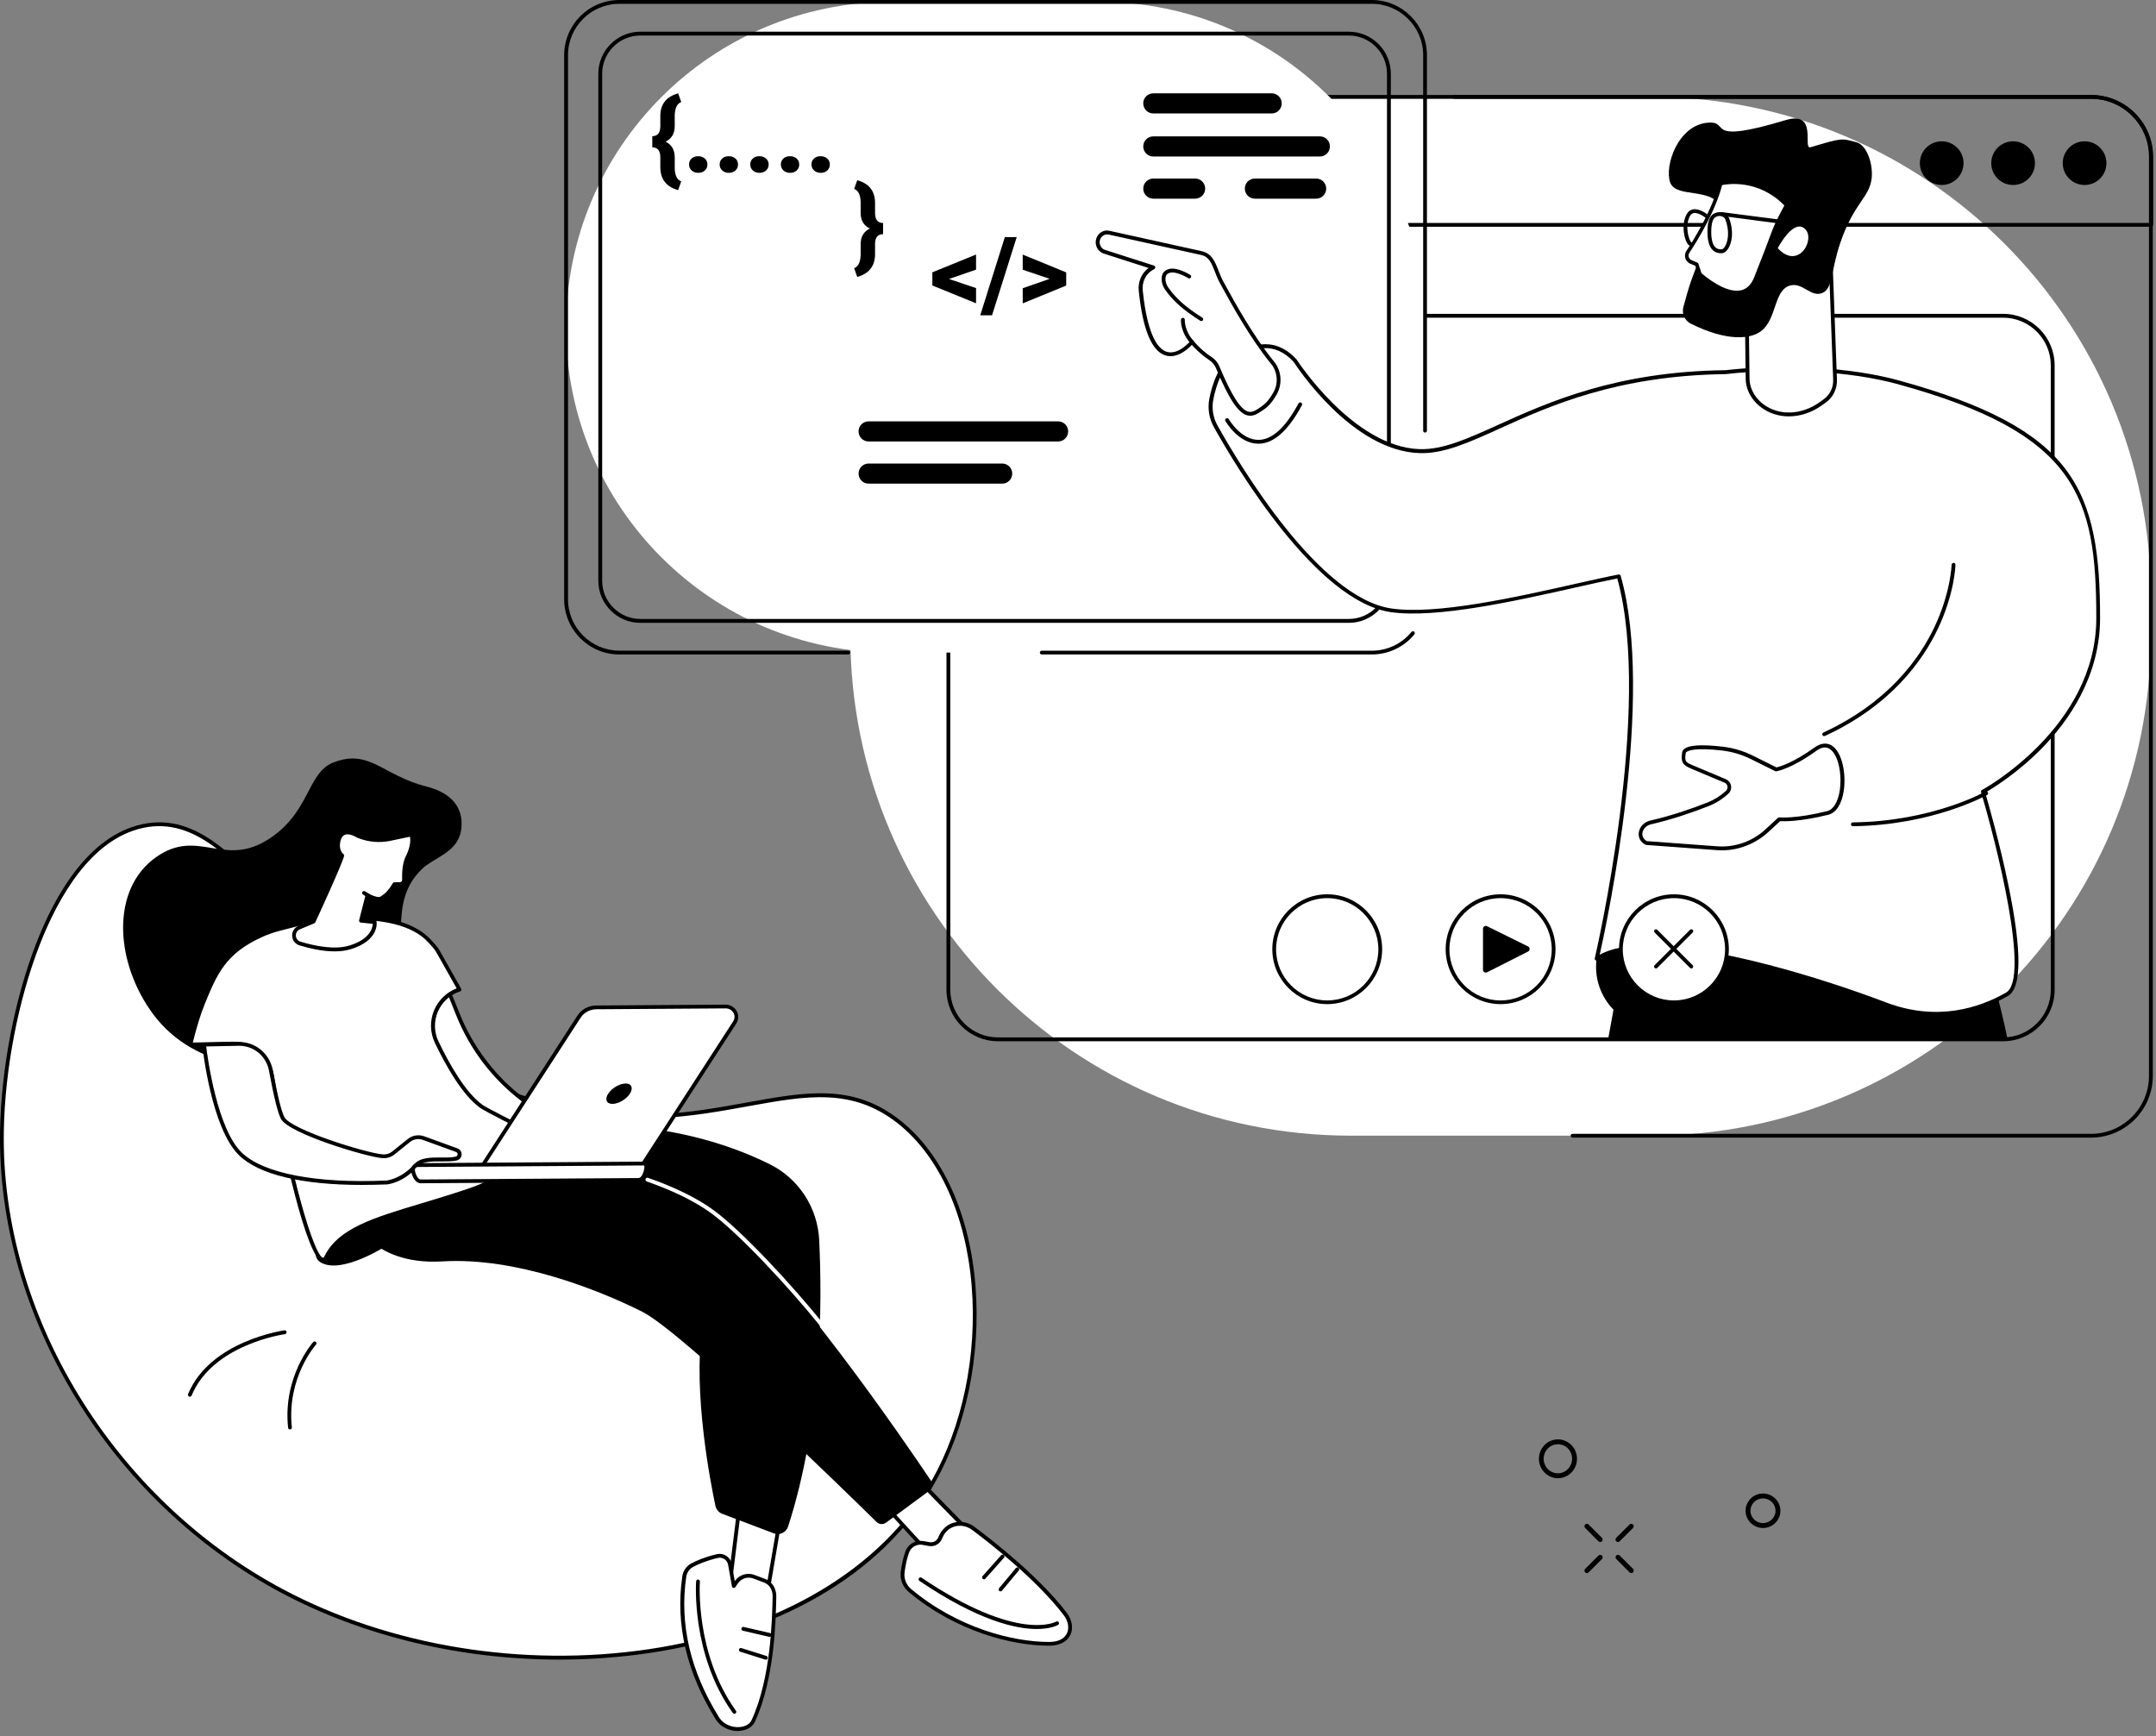 <svg width="298" height="240" viewBox="0 0 298 240" fill="none" xmlns="http://www.w3.org/2000/svg">
<rect x="0" y="0" width="298" height="240" fill="#808080" stroke="none"/>
<path d="M228.109 156.97H186.719C148.499 156.97 117.529 125.99 117.529 87.78V82.58C117.529 44.36 148.509 13.39 186.719 13.39H228.109C266.329 13.39 297.299 44.37 297.299 82.58V87.78C297.299 125.99 266.319 156.97 228.109 156.97Z" fill="white"/>
<path d="M297.339 31.34H117.559C117.409 31.34 117.299 31.22 117.299 31.08V21.69C117.299 16.97 121.139 13.13 125.859 13.13H289.049C293.769 13.13 297.609 16.97 297.609 21.69V31.08C297.609 31.23 297.489 31.34 297.339 31.34ZM117.829 30.82H297.079V21.69C297.079 17.26 293.479 13.66 289.049 13.66H125.859C121.429 13.66 117.829 17.26 117.829 21.69V30.82Z" fill="black"/>
<path d="M276.879 143.92H137.939C134.009 143.92 130.819 140.73 130.819 136.8V50.5C130.819 46.57 134.009 43.38 137.939 43.38H276.869C280.799 43.38 283.989 46.57 283.989 50.5V136.8C283.999 140.73 280.799 143.92 276.879 143.92ZM137.939 43.91C134.309 43.91 131.349 46.87 131.349 50.5V136.8C131.349 140.43 134.309 143.39 137.939 143.39H276.869C280.499 143.39 283.459 140.43 283.459 136.8V50.5C283.459 46.87 280.499 43.91 276.869 43.91H137.939Z" fill="black"/>
<path d="M289.019 157.24H217.359C217.209 157.24 217.099 157.12 217.099 156.98C217.099 156.84 217.219 156.72 217.359 156.72H289.019C293.439 156.72 297.029 153.13 297.029 148.71V21.66C297.029 17.24 293.439 13.65 289.019 13.65H200.999C200.849 13.65 200.739 13.53 200.739 13.39C200.739 13.24 200.859 13.13 200.999 13.13H289.019C293.729 13.13 297.559 16.96 297.559 21.67V148.7C297.559 153.41 293.729 157.24 289.019 157.24Z" fill="black"/>
<path d="M268.379 25.57C270.047 25.57 271.399 24.218 271.399 22.55C271.399 20.882 270.047 19.53 268.379 19.53C266.712 19.53 265.359 20.882 265.359 22.55C265.359 24.218 266.712 25.57 268.379 25.57Z" fill="black"/>
<path d="M278.249 25.57C279.917 25.57 281.269 24.218 281.269 22.55C281.269 20.882 279.917 19.53 278.249 19.53C276.582 19.53 275.229 20.882 275.229 22.55C275.229 24.218 276.582 25.57 278.249 25.57Z" fill="black"/>
<path d="M288.129 25.57C289.797 25.57 291.149 24.218 291.149 22.55C291.149 20.882 289.797 19.53 288.129 19.53C286.462 19.53 285.109 20.882 285.109 22.55C285.109 24.218 286.462 25.57 288.129 25.57Z" fill="black"/>
<path d="M151.999 90.2H123.209C98.379 90.2 78.24 70.07 78.24 45.23C78.24 20.4 98.37 0.26 123.209 0.26H151.999C176.829 0.26 196.969 20.39 196.969 45.23C196.959 70.07 176.829 90.2 151.999 90.2Z" fill="white"/>
<path d="M151.389 85.82H123.559C101.139 85.82 82.969 67.65 82.969 45.23C82.969 22.81 101.139 4.64 123.559 4.64H151.389C173.809 4.64 191.979 22.81 191.979 45.23C191.979 67.65 173.799 85.82 151.389 85.82Z" fill="white"/>
<path d="M186.429 86.09H88.51C85.309 86.09 82.7 83.48 82.7 80.28V10.19C82.7 6.99 85.309 4.38 88.51 4.38H186.429C189.629 4.38 192.239 6.99 192.239 10.19V80.27C192.239 83.48 189.629 86.09 186.429 86.09ZM88.51 4.91C85.6 4.91 83.23 7.28 83.23 10.19V80.27C83.23 83.18 85.6 85.55 88.51 85.55H186.429C189.339 85.55 191.709 83.18 191.709 80.27V10.19C191.709 7.28 189.339 4.91 186.429 4.91H88.51Z" fill="black"/>
<path d="M117.249 90.46H85.6C81.4 90.46 77.98 87.04 77.98 82.84V7.62C77.98 3.42 81.4 0 85.6 0H189.609C193.809 0 197.229 3.42 197.229 7.62V59.53C197.229 59.68 197.109 59.79 196.969 59.79C196.819 59.79 196.709 59.67 196.709 59.53V7.62C196.709 3.71 193.529 0.53 189.619 0.53H85.6C81.689 0.53 78.51 3.71 78.51 7.62V82.84C78.51 86.75 81.689 89.93 85.6 89.93H117.249C117.399 89.93 117.509 90.05 117.509 90.19C117.519 90.35 117.399 90.46 117.249 90.46Z" fill="black"/>
<path d="M189.609 90.46H143.989C143.839 90.46 143.729 90.34 143.729 90.2C143.729 90.05 143.849 89.94 143.989 89.94H189.609C191.739 89.94 193.729 89 195.089 87.35C195.179 87.24 195.349 87.22 195.459 87.31C195.569 87.4 195.589 87.57 195.499 87.68C194.039 89.45 191.889 90.46 189.609 90.46Z" fill="black"/>
<path d="M175.769 15.68H159.409C158.639 15.68 158.019 15.06 158.019 14.29C158.019 13.52 158.639 12.9 159.409 12.9H175.769C176.539 12.9 177.159 13.52 177.159 14.29C177.159 15.06 176.539 15.68 175.769 15.68Z" fill="black"/>
<path d="M182.429 21.63H159.409C158.639 21.63 158.019 21.01 158.019 20.24C158.019 19.47 158.639 18.85 159.409 18.85H182.429C183.199 18.85 183.819 19.47 183.819 20.24C183.819 21.01 183.199 21.63 182.429 21.63Z" fill="black"/>
<path d="M165.189 27.46H159.409C158.639 27.46 158.019 26.84 158.019 26.07C158.019 25.3 158.639 24.68 159.409 24.68H165.189C165.959 24.68 166.579 25.3 166.579 26.07C166.579 26.84 165.949 27.46 165.189 27.46Z" fill="black"/>
<path d="M181.919 27.46H173.449C172.679 27.46 172.059 26.84 172.059 26.07C172.059 25.3 172.679 24.68 173.449 24.68H181.919C182.689 24.68 183.309 25.3 183.309 26.07C183.309 26.84 182.679 27.46 181.919 27.46Z" fill="black"/>
<path d="M146.249 61.02H120.059C119.289 61.02 118.669 60.4 118.669 59.63C118.669 58.86 119.289 58.24 120.059 58.24H146.249C147.019 58.24 147.639 58.86 147.639 59.63C147.639 60.4 147.019 61.02 146.249 61.02Z" fill="black"/>
<path d="M138.519 66.85H120.059C119.289 66.85 118.669 66.23 118.669 65.46C118.669 64.69 119.289 64.07 120.059 64.07H138.519C139.289 64.07 139.909 64.69 139.909 65.46C139.909 66.23 139.289 66.85 138.519 66.85Z" fill="black"/>
<path d="M277.469 143.61C277.219 142.29 276.979 141.31 276.759 140.38C275.149 133.5 273.419 127.9 272.149 124.12L268.719 111.63L226.439 119.32C226.439 119.32 225.069 128.55 222.279 143.61H277.469Z" fill="black"/>
<path d="M231.919 142.03C236.559 142.03 239.579 136.97 237.499 132.68C237.019 131.69 236.539 130.7 236.059 129.74C232.489 122.54 222.289 124.11 221.009 132.1C220.989 132.24 220.699 132.38 220.679 132.52C220.019 137.57 223.909 142.04 228.829 142.04H231.919V142.03Z" fill="black"/>
<path d="M289.999 85.43C289.999 67.68 286.549 59.49 262.41 52.85C256.28 51.16 247.239 50.46 238.479 51.44C214.079 51.74 204.76 62.63 196.22 62.36C186.82 62.06 178.999 49.85 178.999 49.85C175.889 46.47 172.589 48.18 170.819 49.19C168.699 50.39 167.799 53.21 167.419 55.19C167.169 56.47 167.389 57.79 168.019 58.92C171.139 64.5 182.089 82.85 192.229 84.36C200.269 85.56 216.389 81.08 223.729 79.66C228.909 97.74 220.69 132.52 220.69 132.52C226.83 128.12 247.39 133.79 260.57 138.8C267.16 141.3 273.079 139.91 277.399 137.44C281.719 134.97 274.07 109.44 274.07 109.44C274.07 109.44 289.999 100.9 289.999 85.43Z" fill="white"/>
<path d="M267.599 140.39C265.409 140.39 263.019 140.01 260.479 139.04C248.719 134.57 227.139 128.21 220.839 132.73C220.749 132.79 220.629 132.8 220.539 132.73C220.449 132.67 220.399 132.56 220.429 132.45C220.509 132.1 228.509 97.82 223.539 79.95C221.979 80.26 220.069 80.689 217.869 81.18C209.699 83.019 198.509 85.54 192.179 84.6C181.939 83.07 170.909 64.639 167.779 59.029C167.119 57.84 166.899 56.459 167.149 55.13C167.559 52.989 168.509 50.19 170.679 48.95C172.219 48.069 175.829 46.02 179.189 49.66C179.199 49.669 179.209 49.679 179.219 49.7C179.299 49.819 187.069 61.8 196.219 62.08C199.429 62.179 202.799 60.66 207.059 58.73C213.939 55.62 223.359 51.349 238.469 51.169C246.709 50.239 255.919 50.779 262.479 52.59C274.449 55.88 281.539 59.65 285.469 64.809C289.449 70.04 290.269 76.829 290.269 85.43C290.269 93.51 285.899 99.669 282.229 103.42C278.749 106.97 275.229 109.08 274.389 109.56C274.729 110.7 276.399 116.49 277.619 122.45C279.469 131.46 279.439 136.57 277.539 137.66C275.079 139.06 271.679 140.39 267.599 140.39ZM227.719 130.68C237.139 130.68 251.729 135.15 260.669 138.55C267.739 141.24 273.599 139.3 277.269 137.2C280.659 135.26 275.929 116.55 273.819 109.5C273.779 109.38 273.839 109.25 273.949 109.19C274.109 109.11 289.749 100.56 289.749 85.43C289.749 68.579 287.049 59.889 262.349 53.109C255.849 51.319 246.719 50.789 238.519 51.709C223.489 51.9 214.129 56.13 207.299 59.23C202.969 61.19 199.559 62.73 196.229 62.63C186.889 62.34 179.289 50.749 178.809 50.02C176.109 47.099 173.329 48.08 170.969 49.419C168.969 50.559 168.089 53.209 167.699 55.239C167.469 56.45 167.669 57.709 168.269 58.789C171.369 64.35 182.279 82.609 192.289 84.1C198.519 85.029 209.659 82.519 217.789 80.689C220.099 80.169 222.099 79.719 223.709 79.409C223.839 79.379 223.979 79.46 224.009 79.6C228.769 96.21 222.179 127.19 221.109 131.97C222.679 131.06 224.979 130.68 227.719 130.68Z" fill="black"/>
<path d="M173.929 61.329C171.209 61.329 169.449 58.319 169.369 58.189C169.299 58.059 169.339 57.899 169.469 57.829C169.599 57.759 169.759 57.799 169.829 57.929C169.849 57.959 171.539 60.839 173.979 60.799C175.849 60.769 177.699 59.079 179.479 55.759C179.549 55.629 179.709 55.579 179.839 55.649C179.969 55.719 180.019 55.879 179.949 56.009C178.069 59.509 176.069 61.299 173.989 61.329C173.969 61.329 173.949 61.329 173.929 61.329Z" fill="black"/>
<path d="M252.139 101.749C252.039 101.749 251.939 101.689 251.899 101.599C251.839 101.469 251.899 101.309 252.029 101.249C260.999 97.099 265.339 91.009 267.399 86.629C269.629 81.889 269.749 78.099 269.749 78.059C269.749 77.909 269.879 77.809 270.019 77.799C270.169 77.799 270.279 77.919 270.279 78.069C270.279 78.229 270.159 82.009 267.879 86.849C265.779 91.309 261.359 97.509 252.249 101.719C252.209 101.739 252.169 101.749 252.139 101.749Z" fill="black"/>
<path d="M256.099 114.199C255.959 114.199 255.839 114.079 255.839 113.939C255.839 113.789 255.959 113.669 256.099 113.669C267.069 113.539 274.329 109.459 274.399 109.419C274.529 109.349 274.689 109.389 274.759 109.519C274.829 109.649 274.789 109.809 274.659 109.879C274.579 109.909 267.219 114.059 256.099 114.199Z" fill="black"/>
<path d="M245.929 113.23C245.929 113.23 248.179 113.47 252.629 112.36C255.999 111.52 254.999 100.59 250.909 103.55C247.489 106.02 245.489 106.34 245.489 106.34L242.189 104.7C240.899 104.06 239.509 103.63 238.079 103.46C232.399 102.79 232.739 104.1 232.739 104.1C232.499 105.43 232.969 105.63 234.009 106.07L238.449 107.94C239.069 108.2 239.209 109.04 238.709 109.5C237.939 110.21 237.049 110.78 236.079 111.16C234.329 111.85 231.269 112.96 228.129 113.68C226.649 114.01 226.179 115.85 227.549 116.53L237.359 117.25C239.849 117.43 242.299 116.57 244.159 114.86L245.929 113.23Z" fill="white"/>
<path d="M238.019 117.53C237.799 117.53 237.579 117.52 237.359 117.51L227.549 116.79C227.519 116.79 227.479 116.78 227.449 116.76C226.769 116.42 226.419 115.8 226.509 115.09C226.609 114.28 227.249 113.61 228.099 113.42C231.139 112.73 234.079 111.68 236.009 110.92C236.949 110.55 237.799 110.01 238.559 109.32C238.559 109.32 238.569 109.32 238.569 109.31C238.729 109.15 238.809 108.92 238.769 108.69C238.729 108.46 238.589 108.28 238.379 108.19L233.939 106.32C232.919 105.89 232.239 105.6 232.499 104.1C232.489 104 232.509 103.82 232.669 103.64C233.239 102.99 235.069 102.85 238.129 103.21C239.579 103.38 240.989 103.8 242.329 104.47L245.539 106.07C245.939 105.98 247.819 105.47 250.769 103.34C251.859 102.55 252.669 102.74 253.169 103.04C254.649 103.95 255.189 107.01 254.839 109.33C254.559 111.15 253.789 112.34 252.719 112.61C248.789 113.59 246.579 113.53 246.049 113.5L244.379 115.04C242.609 116.64 240.329 117.53 238.019 117.53ZM227.629 116.26L237.389 116.98C239.789 117.15 242.199 116.31 243.989 114.66L245.739 113.05C245.799 113 245.869 112.97 245.949 112.98C245.969 112.98 248.219 113.2 252.559 112.11C253.409 111.9 254.039 110.86 254.289 109.26C254.619 107.1 254.129 104.27 252.869 103.5C252.359 103.18 251.749 103.28 251.059 103.77C247.629 106.25 245.609 106.6 245.529 106.61C245.479 106.62 245.419 106.61 245.369 106.59L242.069 104.95C240.789 104.31 239.429 103.9 238.049 103.74C234.289 103.3 233.329 103.75 233.079 103.96C232.999 104.03 232.999 104.08 232.999 104.08C233.009 104.12 233.009 104.13 232.999 104.17C232.789 105.29 233.069 105.41 234.119 105.84L238.559 107.71C238.929 107.87 239.189 108.2 239.259 108.6C239.329 109.01 239.199 109.42 238.889 109.7L238.879 109.71C238.079 110.45 237.169 111.02 236.179 111.41C234.229 112.18 231.259 113.24 228.189 113.94C227.459 114.11 227.069 114.67 227.009 115.16C226.969 115.61 227.189 116.02 227.629 116.26Z" fill="black"/>
<path d="M151.789 33.05C152.009 32.4 152.649 32.02 153.289 32.16C155.089 32.56 164.369 34.6 166.099 34.99C167.829 35.38 167.899 37.31 168.879 39.07C169.739 40.6 172.689 46.22 175.899 50.14C176.869 51.32 176.999 53.01 176.249 54.35C175.819 55.12 175.269 55.87 174.619 56.32C172.939 57.47 171.679 58.83 168.319 50.78C168.109 50.29 167.769 49.87 167.319 49.57C166.689 49.16 165.709 48.41 164.739 47.27C164.739 47.27 159.099 54.16 157.659 40.17C157.529 38.93 158.089 37.72 159.129 37.1C159.209 37.05 159.299 37 159.389 36.95L152.629 34.78C151.939 34.57 151.549 33.78 151.789 33.05Z" fill="white"/>
<path d="M172.809 57.46C172.669 57.46 172.519 57.44 172.359 57.4C171.109 57.04 169.829 55.09 168.069 50.88C167.879 50.43 167.569 50.06 167.169 49.79C166.549 49.38 165.639 48.69 164.739 47.67C164.199 48.24 162.699 49.61 161.099 49.13C159.199 48.56 157.949 45.55 157.399 40.2C157.269 38.94 157.799 37.72 158.759 37.04L152.559 35.05C152.159 34.92 151.829 34.64 151.629 34.25C151.429 33.85 151.389 33.39 151.529 32.96C151.789 32.18 152.569 31.72 153.339 31.9C153.449 31.92 164.249 34.3 166.149 34.73C167.489 35.04 167.939 36.17 168.409 37.38C168.609 37.89 168.819 38.43 169.109 38.95C169.199 39.12 169.319 39.34 169.459 39.59C170.589 41.66 173.249 46.51 176.099 49.98C177.129 51.24 177.279 53.05 176.479 54.49C175.939 55.45 175.369 56.14 174.759 56.55L174.539 56.7C174.009 57.07 173.449 57.46 172.809 57.46ZM164.749 47.01C164.829 47.01 164.899 47.04 164.949 47.1C165.879 48.21 166.829 48.94 167.469 49.35C167.959 49.67 168.339 50.13 168.559 50.68C170.199 54.61 171.459 56.59 172.509 56.89C173.099 57.06 173.629 56.69 174.249 56.26L174.469 56.1C174.999 55.74 175.529 55.1 176.019 54.22C176.719 52.97 176.589 51.4 175.699 50.31C172.819 46.8 170.149 41.93 169.009 39.84C168.869 39.58 168.749 39.37 168.659 39.2C168.349 38.65 168.139 38.1 167.929 37.57C167.479 36.41 167.119 35.49 166.049 35.25C164.149 34.82 153.349 32.44 153.249 32.42C152.739 32.31 152.219 32.61 152.049 33.13C151.949 33.42 151.979 33.74 152.119 34.01C152.249 34.27 152.469 34.46 152.739 34.54L159.499 36.71C159.599 36.74 159.669 36.83 159.679 36.94C159.689 37.05 159.629 37.15 159.539 37.2C159.449 37.25 159.369 37.29 159.289 37.34C158.349 37.89 157.829 38.99 157.949 40.15C158.609 46.53 160.119 48.28 161.279 48.63C162.889 49.12 164.549 47.13 164.569 47.11C164.589 47.04 164.669 47.01 164.749 47.01Z" fill="black"/>
<path d="M166.039 44.38C165.989 44.38 165.949 44.37 165.909 44.34C165.469 44.08 164.649 43.5 164.309 43.26C162.479 41.95 161.459 40.65 161.009 39.99C160.699 39.53 160.539 39.01 160.559 38.5C160.589 37.53 161.199 37.31 161.499 37.21C162.589 36.83 164.329 37.88 164.519 38C164.639 38.08 164.679 38.24 164.609 38.36C164.529 38.48 164.369 38.52 164.249 38.45C163.779 38.16 162.399 37.46 161.679 37.71C161.399 37.81 161.109 37.91 161.089 38.52C161.079 38.93 161.209 39.34 161.449 39.7C161.879 40.33 162.849 41.58 164.609 42.84C164.939 43.08 165.749 43.65 166.169 43.9C166.299 43.97 166.339 44.14 166.269 44.26C166.219 44.33 166.129 44.38 166.039 44.38Z" fill="black"/>
<path d="M164.819 47.61C164.749 47.61 164.679 47.58 164.629 47.53C163.139 45.94 163.219 44.25 163.229 44.18C163.239 44.03 163.369 43.93 163.509 43.93C163.659 43.94 163.769 44.06 163.759 44.21C163.759 44.23 163.689 45.75 165.019 47.16C165.119 47.27 165.109 47.43 165.009 47.53C164.949 47.59 164.889 47.61 164.819 47.61Z" fill="black"/>
<path d="M253.64 52.43L253.03 35.89L241.43 41.98L241.56 52.43C241.64 54.76 243.56 56.06 243.56 56.06C245.93 57.86 249.25 57.54 251.67 55.8L252.23 55.4C253.16 54.73 253.69 53.61 253.64 52.43Z" fill="white"/>
<path d="M247.259 57.55C245.859 57.55 244.509 57.13 243.389 56.28C243.319 56.23 241.379 54.88 241.289 52.45L241.159 41.99C241.159 41.89 241.209 41.8 241.299 41.75L252.899 35.66C252.979 35.62 253.079 35.62 253.159 35.67C253.239 35.72 253.289 35.8 253.289 35.89L253.899 52.43C253.959 53.7 253.389 54.9 252.369 55.63L251.809 56.03C250.399 57.04 248.799 57.55 247.259 57.55ZM241.689 42.14L241.819 52.43C241.899 54.59 243.679 55.83 243.699 55.85C245.869 57.5 248.999 57.39 251.509 55.59L252.069 55.19C252.939 54.56 253.429 53.54 253.379 52.44L252.779 36.32L241.689 42.14Z" fill="black"/>
<path d="M236.159 16.95C239.259 16.77 235.359 20.04 246.819 16.6C251.379 15.23 249.069 20.71 250.259 20.35C254.629 19.05 254.479 19.09 256.619 19.67C258.029 20.05 258.949 22.73 258.689 24.73C258.339 27.37 256.219 28.06 254.339 33.64C253.019 37.56 253.349 39.95 251.819 40.52C250.269 41.1 249.129 38.97 247.399 39.47C245.159 40.12 245.599 44.12 243.409 45.77C242.029 46.82 238.829 47.3 233.689 44.73C232.859 44.31 232.429 43.34 232.679 42.42C232.999 41.24 233.399 39.75 233.909 38.36C236.309 31.73 238.599 30.23 237.769 28.52C236.499 25.89 231.659 27.4 230.859 25.24C230.009 23 231.919 17.2 236.159 16.95Z" fill="black"/>
<path d="M246.969 28.36L246.079 30.06C245.659 30.86 245.299 31.69 244.989 32.54C244.419 34.14 243.319 36.85 242.729 38.38C240.809 43.3 234.929 37.9 234.929 37.9L234.519 36.55L233.729 36.22C233.579 36.16 233.439 36.06 233.329 35.92C233.079 35.58 233.079 35.14 233.289 34.81C234.469 33.01 236.939 28.98 237.819 25.36C237.839 25.36 242.879 24.02 246.969 28.36Z" fill="white"/>
<path d="M240.08 40.71C237.65 40.71 234.889 38.21 234.769 38.09C234.739 38.06 234.709 38.02 234.699 37.97L234.33 36.74L233.649 36.46C233.439 36.37 233.269 36.24 233.149 36.08C232.839 35.67 232.819 35.1 233.099 34.67C234.159 33.07 236.709 28.94 237.589 25.31C237.609 25.22 237.69 25.14 237.78 25.12C237.83 25.11 243.03 23.79 247.17 28.19C247.25 28.27 247.259 28.39 247.209 28.49L246.319 30.19C245.909 30.98 245.55 31.8 245.25 32.64C244.83 33.8 244.129 35.58 243.569 37C243.349 37.55 243.149 38.06 242.989 38.48C242.519 39.68 241.779 40.41 240.789 40.64C240.549 40.69 240.32 40.71 240.08 40.71ZM235.17 37.75C235.6 38.13 238.529 40.62 240.659 40.12C241.469 39.93 242.079 39.31 242.479 38.29C242.639 37.87 242.849 37.36 243.059 36.8C243.62 35.38 244.319 33.61 244.729 32.45C245.039 31.59 245.41 30.74 245.83 29.93L246.629 28.4C243.109 24.79 238.88 25.41 238.03 25.58C237.12 29.12 234.81 32.96 233.5 34.95C233.34 35.2 233.35 35.52 233.53 35.76C233.6 35.85 233.689 35.92 233.819 35.97L234.61 36.3C234.68 36.33 234.739 36.39 234.759 36.47L235.17 37.75Z" fill="black"/>
<path d="M245.719 34.3C245.719 34.3 247.849 30.2 249.439 31.6C251.039 32.99 248.589 37.44 245.719 34.3Z" fill="white"/>
<path d="M237.85 35C237.4 35 237.02 34.86 236.73 34.57C236.18 34.04 235.94 33.02 236.02 31.55C236.08 30.42 236.4 29.74 236.99 29.48C237.42 29.29 237.88 29.27 238.28 29.44C238.61 29.58 238.87 29.83 238.98 30.12C239.69 31.99 239.39 33.53 238.88 34.35C238.64 34.74 238.35 34.96 238.06 34.99C237.98 34.99 237.92 35 237.85 35ZM237.69 29.85C237.53 29.85 237.36 29.89 237.2 29.96C236.81 30.13 236.6 30.66 236.54 31.57C236.47 32.86 236.66 33.77 237.09 34.18C237.32 34.4 237.62 34.49 238 34.46C238.09 34.45 238.26 34.33 238.42 34.07C238.84 33.39 239.11 32 238.47 30.31C238.41 30.15 238.26 30.01 238.06 29.93C237.95 29.87 237.83 29.85 237.69 29.85Z" fill="black"/>
<path d="M247.64 31.11C247.63 31.11 247.62 31.11 247.61 31.11L237.929 29.85C237.789 29.83 237.679 29.7 237.699 29.55C237.719 29.41 237.85 29.3 238 29.32L247.679 30.58C247.819 30.6 247.929 30.73 247.909 30.88C247.879 31.02 247.77 31.11 247.64 31.11Z" fill="black"/>
<path d="M233.62 33.96C233.58 33.96 233.54 33.95 233.5 33.93C233.22 33.8 233.019 33.28 232.929 32.98C232.639 32.04 232.54 30.66 233.14 29.59C233.34 29.23 233.63 29.01 234 28.94C234.92 28.77 235.99 29.63 236.03 29.66C236.14 29.75 236.159 29.92 236.069 30.03C235.979 30.14 235.81 30.16 235.7 30.07C235.44 29.86 234.659 29.35 234.099 29.45C233.889 29.49 233.719 29.62 233.599 29.84C232.789 31.28 233.489 33.26 233.739 33.45C233.869 33.51 233.92 33.67 233.86 33.8C233.81 33.91 233.72 33.96 233.62 33.96Z" fill="black"/>
<path d="M183.45 138.53C187.498 138.53 190.78 135.248 190.78 131.2C190.78 127.151 187.498 123.87 183.45 123.87C179.401 123.87 176.12 127.151 176.12 131.2C176.12 135.248 179.401 138.53 183.45 138.53Z" fill="white"/>
<path d="M183.449 138.79C179.259 138.79 175.859 135.38 175.859 131.2C175.859 127.01 179.269 123.61 183.449 123.61C187.629 123.61 191.039 127.02 191.039 131.2C191.039 135.39 187.629 138.79 183.449 138.79ZM183.449 124.14C179.549 124.14 176.379 127.31 176.379 131.21C176.379 135.11 179.549 138.28 183.449 138.28C187.349 138.28 190.519 135.11 190.519 131.21C190.509 127.31 187.339 124.14 183.449 124.14Z" fill="black"/>
<path d="M207.409 138.53C211.458 138.53 214.739 135.248 214.739 131.2C214.739 127.151 211.458 123.87 207.409 123.87C203.361 123.87 200.079 127.151 200.079 131.2C200.079 135.248 203.361 138.53 207.409 138.53Z" fill="white"/>
<path d="M207.409 138.79C203.219 138.79 199.819 135.38 199.819 131.2C199.819 127.01 203.229 123.61 207.409 123.61C211.589 123.61 214.999 127.02 214.999 131.2C214.999 135.39 211.599 138.79 207.409 138.79ZM207.409 124.14C203.509 124.14 200.339 127.31 200.339 131.21C200.339 135.11 203.509 138.28 207.409 138.28C211.309 138.28 214.479 135.11 214.479 131.21C214.479 127.31 211.309 124.14 207.409 124.14Z" fill="black"/>
<path d="M204.979 134.04V128.37C204.979 128.08 205.279 127.89 205.539 128.02L211.209 130.82C211.499 130.96 211.499 131.37 211.209 131.52L205.539 134.39C205.279 134.52 204.979 134.33 204.979 134.04Z" fill="black"/>
<path d="M231.369 138.53C235.418 138.53 238.699 135.248 238.699 131.2C238.699 127.151 235.418 123.87 231.369 123.87C227.321 123.87 224.039 127.151 224.039 131.2C224.039 135.248 227.321 138.53 231.369 138.53Z" fill="white"/>
<path d="M231.369 138.79C227.179 138.79 223.779 135.38 223.779 131.2C223.779 127.01 227.189 123.61 231.369 123.61C235.549 123.61 238.959 127.02 238.959 131.2C238.969 135.39 235.559 138.79 231.369 138.79ZM231.369 124.14C227.469 124.14 224.299 127.31 224.299 131.21C224.299 135.11 227.469 138.28 231.369 138.28C235.269 138.28 238.439 135.11 238.439 131.21C238.439 127.31 235.269 124.14 231.369 124.14Z" fill="black"/>
<path d="M233.779 133.86C233.709 133.86 233.639 133.83 233.589 133.78L228.699 128.89C228.599 128.79 228.599 128.62 228.699 128.52C228.799 128.42 228.969 128.42 229.069 128.52L233.959 133.41C234.059 133.51 234.059 133.68 233.959 133.78C233.909 133.84 233.849 133.86 233.779 133.86Z" fill="black"/>
<path d="M228.889 133.86C228.819 133.86 228.749 133.83 228.699 133.78C228.599 133.68 228.599 133.51 228.699 133.41L233.589 128.52C233.689 128.42 233.859 128.42 233.959 128.52C234.059 128.62 234.059 128.79 233.959 128.89L229.069 133.78C229.019 133.84 228.959 133.86 228.889 133.86Z" fill="black"/>
<path d="M19.73 114.17C6.809 116.94 0.549 140.82 0.269 156.27C-0.191 182.57 16.27 207.78 38.98 219.89C69.159 235.99 114.159 230.98 128.979 204.83C137.819 189.22 136.609 164.87 124.309 155.09C111.979 145.28 99.32 158.72 75.74 152.7C43.169 144.39 35.889 110.71 19.73 114.17Z" fill="white"/>
<path d="M77.34 229.39C63.749 229.39 50.209 226.19 38.859 220.14C15.169 207.51 -0.441 181.84 0.009 156.28C0.159 147.71 2.029 138.03 5.009 130.38C7.589 123.75 12.229 115.52 19.669 113.92C27.34 112.27 32.999 118.77 40.15 126.99C48.309 136.36 58.459 148.02 75.799 152.45C87.07 155.33 95.68 153.76 103.279 152.38C111.489 150.89 117.969 149.72 124.469 154.89C130.269 159.5 134.049 167.84 134.829 177.76C135.589 187.39 133.539 197.31 129.199 204.97C125.599 211.32 120.159 216.62 113.029 220.72C106.429 224.51 98.389 227.19 89.769 228.48C85.669 229.08 81.499 229.39 77.34 229.39ZM19.779 114.43C12.569 115.98 8.039 124.06 5.499 130.56C2.539 138.15 0.679 147.77 0.529 156.28C0.079 181.65 15.579 207.12 39.099 219.66C53.83 227.52 72.269 230.53 89.7 227.95C107.659 225.28 121.889 216.81 128.749 204.71C133.039 197.14 135.069 187.33 134.309 177.81C133.529 168.03 129.829 159.83 124.139 155.31C117.829 150.29 111.449 151.45 103.379 152.91C95.73 154.3 87.059 155.87 75.669 152.97C58.169 148.5 47.959 136.77 39.749 127.35C32.709 119.24 27.149 112.85 19.779 114.43Z" fill="black"/>
<path d="M26.239 193.049C26.209 193.049 26.169 193.04 26.14 193.03C26.009 192.97 25.939 192.819 26 192.679C29.049 185.319 39.209 183.899 39.309 183.879C39.45 183.859 39.59 183.96 39.609 184.11C39.63 184.25 39.529 184.389 39.38 184.409C39.279 184.419 29.419 185.809 26.489 192.879C26.439 192.989 26.34 193.049 26.239 193.049Z" fill="black"/>
<path d="M40.08 197.58C39.95 197.58 39.83 197.48 39.819 197.34C39.069 190.24 43.249 185.55 43.289 185.5C43.389 185.39 43.55 185.38 43.66 185.48C43.77 185.58 43.779 185.75 43.679 185.85C43.639 185.89 39.609 190.42 40.34 197.28C40.359 197.43 40.249 197.56 40.109 197.57C40.099 197.58 40.09 197.58 40.08 197.58Z" fill="black"/>
<path d="M126.45 203.98C126.54 204.23 136.23 214.05 136.23 214.05L130.27 216.78L122.43 208.23L126.45 203.98Z" fill="white"/>
<path d="M130.28 217.04C130.21 217.04 130.14 217.01 130.09 216.95L122.25 208.4C122.16 208.3 122.16 208.14 122.25 208.04L126.26 203.79C126.32 203.72 126.42 203.7 126.51 203.71C126.59 203.73 126.65 203.77 126.69 203.84C127 204.26 132.67 210.04 136.43 213.85C136.49 213.91 136.52 214 136.5 214.08C136.48 214.16 136.43 214.24 136.35 214.27L130.39 217C130.35 217.03 130.31 217.04 130.28 217.04ZM122.8 208.23L130.34 216.46L135.78 213.97C130.44 208.55 127.31 205.34 126.45 204.37L122.8 208.23Z" fill="black"/>
<path d="M129.95 212.58C130.16 212.05 130.53 211.44 131.209 211.02C132.229 210.4 133.54 210.52 134.5 211.23C136.9 213.02 143.42 218.08 147.23 223.07C148.57 224.83 147.98 227.2 145.01 227.2C140.14 227.2 132.36 225.33 125.79 219.84C125.04 219.21 124.65 218.24 124.77 217.27C124.87 216.47 125.06 215.48 125.4 214.53C125.72 213.63 126.66 213.1 127.6 213.27L128.45 213.42C129.08 213.54 129.71 213.18 129.95 212.58Z" fill="white"/>
<path d="M145 227.47C139.92 227.47 132.16 225.52 125.61 220.05C124.78 219.35 124.36 218.3 124.5 217.24C124.64 216.2 124.85 215.26 125.14 214.45C125.5 213.42 126.56 212.82 127.64 213.01L128.49 213.16C129 213.25 129.51 212.97 129.7 212.48C129.98 211.75 130.46 211.17 131.07 210.79C132.15 210.13 133.59 210.22 134.66 211.02C137.24 212.94 143.65 217.94 147.44 222.91C148.2 223.9 148.38 225.09 147.93 226C147.46 226.95 146.42 227.47 145 227.47ZM127.23 213.5C126.52 213.5 125.88 213.94 125.64 214.62C125.36 215.4 125.16 216.3 125.03 217.31C124.91 218.19 125.26 219.07 125.95 219.65C132.39 225.03 140.01 226.95 145 226.95C145 226.95 145 226.95 145.01 226.95C146.22 226.95 147.09 226.54 147.46 225.78C147.82 225.04 147.66 224.07 147.02 223.24C143.27 218.33 136.91 213.36 134.35 211.45C133.45 210.78 132.25 210.7 131.35 211.25C130.83 211.57 130.45 212.05 130.2 212.68C129.92 213.4 129.16 213.82 128.41 213.69L127.56 213.54C127.44 213.51 127.34 213.5 127.23 213.5Z" fill="black"/>
<path d="M143.3 225.16C140.41 225.16 135.23 224.02 127.08 218.51C126.96 218.43 126.93 218.26 127.01 218.14C127.09 218.02 127.26 217.99 127.38 218.07C140.73 227.09 145.93 224.17 145.98 224.14C146.11 224.06 146.27 224.11 146.34 224.23C146.42 224.36 146.37 224.52 146.25 224.59C146.16 224.64 145.24 225.16 143.3 225.16Z" fill="black"/>
<path d="M138.29 219.96C138.23 219.96 138.17 219.94 138.12 219.9C138.01 219.81 137.99 219.64 138.09 219.53L140.41 216.74C140.5 216.63 140.67 216.61 140.78 216.71C140.89 216.8 140.91 216.97 140.81 217.08L138.49 219.87C138.44 219.93 138.37 219.96 138.29 219.96Z" fill="black"/>
<path d="M136.01 218.29C135.95 218.29 135.88 218.27 135.83 218.22C135.72 218.12 135.71 217.96 135.81 217.85L138.37 214.97C138.47 214.86 138.629 214.85 138.739 214.95C138.849 215.05 138.86 215.21 138.76 215.32L136.2 218.2C136.16 218.26 136.09 218.29 136.01 218.29Z" fill="black"/>
<path d="M107.709 210.53L105.569 223L100.77 219.74L102.259 207.79L107.709 210.53Z" fill="white"/>
<path d="M105.569 223.26C105.519 223.26 105.469 223.24 105.419 223.21L100.619 219.95C100.539 219.89 100.489 219.8 100.509 219.7L101.999 207.75C102.009 207.66 102.059 207.59 102.139 207.55C102.219 207.51 102.309 207.51 102.379 207.55L107.829 210.29C107.929 210.34 107.989 210.46 107.969 210.57L105.839 223.04C105.819 223.13 105.769 223.2 105.679 223.24C105.639 223.26 105.609 223.26 105.569 223.26ZM101.059 219.61L105.389 222.55L107.419 210.68L102.479 208.19L101.059 219.61Z" fill="black"/>
<path d="M107.039 220.679C106.969 224.529 106.709 232.269 104.109 237.889C103.409 239.399 100.369 239.449 99.159 237.519C96.639 233.479 93.32 226.559 94.579 217.919C94.68 217.239 95.09 216.659 95.7 216.339C96.409 215.959 97.529 215.479 99.15 215.089C99.95 214.899 100.759 215.429 100.899 216.239L101.429 219.229L101.789 218.709C102.329 217.929 103.329 217.609 104.219 217.939C104.699 218.119 105.229 218.319 105.709 218.499C106.579 218.829 107.059 219.719 107.039 220.679Z" fill="white"/>
<path d="M101.959 239.259C100.719 239.259 99.549 238.649 98.93 237.649C94.889 231.179 93.34 224.529 94.309 217.869C94.419 217.109 94.889 216.449 95.559 216.089C96.23 215.729 97.389 215.219 99.07 214.819C99.529 214.709 99.999 214.789 100.399 215.049C100.789 215.309 101.059 215.719 101.139 216.179L101.559 218.539C102.169 217.659 103.289 217.309 104.289 217.689L105.779 218.25C106.729 218.61 107.319 219.559 107.299 220.679C107.239 223.799 107.079 232.069 104.339 237.989C104.009 238.709 103.199 239.179 102.189 239.239C102.119 239.259 102.039 239.259 101.959 239.259ZM99.48 215.309C99.389 215.309 99.299 215.319 99.21 215.339C97.579 215.729 96.469 216.219 95.829 216.559C95.299 216.839 94.939 217.359 94.85 217.949C93.9 224.479 95.419 231.019 99.389 237.369C100.069 238.449 101.309 238.78 102.169 238.72C102.989 238.67 103.629 238.309 103.879 237.769C106.569 231.949 106.729 223.75 106.789 220.669C106.809 219.76 106.359 219.019 105.609 218.739L104.119 218.179C103.339 217.889 102.469 218.159 101.999 218.849L101.639 219.369C101.579 219.459 101.469 219.499 101.369 219.479C101.269 219.459 101.179 219.369 101.169 219.269L100.639 216.28C100.579 215.96 100.399 215.68 100.129 215.5C99.919 215.37 99.7 215.309 99.48 215.309Z" fill="black"/>
<path d="M101.509 236.88C101.429 236.88 101.349 236.84 101.289 236.77C95.499 228.68 96.21 218.66 96.219 218.56C96.23 218.41 96.359 218.31 96.499 218.32C96.65 218.33 96.749 218.46 96.74 218.6C96.73 218.7 96.04 228.54 101.719 236.46C101.809 236.58 101.779 236.74 101.659 236.83C101.609 236.87 101.559 236.88 101.509 236.88Z" fill="black"/>
<path d="M106.379 226.249C106.359 226.249 106.339 226.249 106.319 226.239L102.679 225.399C102.539 225.369 102.449 225.229 102.479 225.079C102.509 224.939 102.649 224.849 102.799 224.879L106.439 225.719C106.579 225.749 106.669 225.889 106.639 226.039C106.609 226.159 106.499 226.249 106.379 226.249Z" fill="black"/>
<path d="M105.859 229.4C105.829 229.4 105.809 229.4 105.779 229.39L102.319 228.3C102.179 228.26 102.099 228.11 102.149 227.97C102.189 227.83 102.339 227.75 102.479 227.8L105.939 228.89C106.079 228.93 106.159 229.08 106.109 229.22C106.079 229.33 105.979 229.4 105.859 229.4Z" fill="black"/>
<path d="M73.389 155.98C73.389 155.98 90.439 153.01 106.379 160.91C110.399 162.9 113.009 166.92 113.229 171.4C113.659 180.29 113.609 196.59 108.929 211C108.659 211.82 107.759 212.25 106.959 211.94L99.829 209.24C99.35 209.06 98.999 208.65 98.889 208.15C98.2 204.92 95.799 192.62 97.04 183.54C98.48 173 64.26 163.77 64.26 163.77L73.389 155.98Z" fill="black"/>
<path d="M128.449 206.05L122.469 210.46C122.069 210.75 121.519 210.72 121.159 210.37C117.119 206.39 94.29 184.07 88.719 181.28C82.6 178.22 71.24 173.74 61.169 174.35C51.099 174.96 48.599 168.08 48.599 168.08L62.45 158.02C62.45 158.02 87.45 159.48 98.409 167.45C108.309 174.65 125.449 199.85 128.679 204.67C128.989 205.12 128.879 205.73 128.449 206.05Z" fill="black"/>
<path d="M113.769 183.62C113.689 183.62 113.619 183.59 113.559 183.52C109.049 177.91 102.089 170.44 98.26 167.66C96.04 166.05 93.049 164.58 89.389 163.3C89.249 163.25 89.18 163.1 89.23 162.96C89.279 162.82 89.43 162.75 89.57 162.8C93.29 164.1 96.32 165.59 98.579 167.23C102.449 170.04 109.449 177.55 113.979 183.19C114.069 183.3 114.049 183.47 113.939 183.56C113.889 183.6 113.829 183.62 113.769 183.62Z" fill="white"/>
<path d="M61.719 136.3L63.289 140.21C65.15 144.87 68.24 148.93 72.23 151.97L73.85 153.2C74.889 153.99 76.15 154.41 77.46 154.41H77.659C79.65 154.4 81.579 155.12 83.07 156.43L78.519 157.54C75.749 158.22 72.809 157.8 70.359 156.33C68.019 154.92 65.18 152.68 62.94 149.27C58.23 142.13 57.319 137.87 57.319 137.87L61.719 136.3Z" fill="white"/>
<path d="M75.87 158.12C73.879 158.12 71.939 157.59 70.21 156.55C67.129 154.7 64.609 152.3 62.7 149.41C58.01 142.31 57.08 138.1 57.05 137.92C57.02 137.79 57.09 137.66 57.219 137.62L61.63 136.04C61.76 135.99 61.91 136.06 61.959 136.19L63.529 140.1C65.379 144.71 68.439 148.74 72.379 151.75L73.999 152.98C74.98 153.73 76.219 154.13 77.439 154.13H77.639C79.689 154.11 81.68 154.86 83.23 156.22C83.299 156.29 83.34 156.39 83.309 156.48C83.29 156.58 83.21 156.65 83.12 156.67L78.57 157.78C77.68 158.02 76.769 158.12 75.87 158.12ZM57.63 138.05C57.889 139.01 59.12 143.03 63.15 149.14C65.01 151.96 67.48 154.31 70.49 156.11C72.87 157.54 75.7 157.96 78.45 157.29L82.49 156.31C81.12 155.26 79.439 154.68 77.71 154.68C77.689 154.68 77.68 154.68 77.659 154.68H77.46C77.45 154.68 77.43 154.68 77.419 154.68C76.079 154.68 74.76 154.23 73.689 153.42L72.07 152.19C68.049 149.12 64.93 145.02 63.05 140.32L61.58 136.64L57.63 138.05Z" fill="black"/>
<path d="M53.469 172.15C53.469 172.15 47.52 176.05 44.51 174.59C41.499 173.13 47.209 168.21 48.8 168.12C50.389 168.02 53.469 172.15 53.469 172.15Z" fill="black"/>
<path d="M58.999 108.73C61.489 109.36 64.29 110.99 63.73 114.75C63.27 117.83 59.98 118.53 58.37 120.07C53.16 125.07 57.38 131.19 53.219 136.25C49.26 141.07 44.05 137.18 36.33 142.49C30.25 146.67 51.65 141.19 43.989 145.51C37.87 148.95 26.939 147.85 21.259 140.3C15.86 133.13 15.229 122.9 21.61 118.45C27.349 114.44 30.809 119.85 36.88 116.14C42.87 112.48 42.38 106.85 46.059 105.4C51.099 103.43 52.819 107.17 58.999 108.73Z" fill="black"/>
<path d="M26.29 144.39C26.75 142.51 27.38 140.31 27.97 138.87C29.77 134.44 30.989 131.56 36.239 129.23C37.029 128.88 37.849 128.61 38.679 128.4L41.809 127.6C41.809 127.6 54.69 124.9 59.4 130.14C59.779 130.56 60.27 131.05 60.559 131.59L63.499 136.79L63.469 136.8C60.459 137.79 58.98 141.2 60.349 144.06C61.919 147.35 64.139 151.22 66.499 152.93C67.249 153.47 73.34 156.5 73.34 156.5C73.34 156.5 74.549 161.31 64.59 164.65C54.63 167.99 47.48 168.94 45.099 173.78C43.69 176.64 39.809 162.16 37.609 148.7C37.19 146.11 34.929 144.22 32.3 144.28L26.29 144.39Z" fill="white"/>
<path d="M44.669 174.39C44.639 174.39 44.609 174.39 44.58 174.38C42.45 174.06 38.999 158.88 37.34 148.72C36.94 146.27 34.77 144.48 32.3 144.52L26.299 144.65C26.22 144.64 26.14 144.61 26.09 144.55C26.04 144.49 26.02 144.4 26.04 144.32C26.579 142.11 27.209 140.03 27.73 138.76C29.47 134.47 30.73 131.38 36.139 128.97C36.889 128.64 37.73 128.35 38.62 128.12L41.749 127.32C42.289 127.21 54.849 124.64 59.599 129.94C59.66 130.01 59.73 130.08 59.8 130.16C60.15 130.54 60.539 130.96 60.8 131.45L63.739 136.65C63.779 136.72 63.779 136.8 63.76 136.87C63.73 136.94 63.669 137 63.599 137.03L63.569 137.04C62.2 137.49 61.09 138.51 60.52 139.83C59.959 141.15 59.989 142.64 60.599 143.93C62.059 146.98 64.299 150.98 66.669 152.7C67.249 153.12 71.37 155.2 73.48 156.25C73.549 156.28 73.6 156.35 73.62 156.42C73.669 156.63 74.769 161.51 64.7 164.88C62.459 165.63 60.319 166.27 58.429 166.84C51.889 168.81 47.16 170.23 45.359 173.87C45.12 174.29 44.87 174.39 44.669 174.39ZM32.4 143.99C35.09 143.99 37.419 145.97 37.859 148.63C40.109 162.37 43.419 173.67 44.66 173.85C44.709 173.86 44.779 173.77 44.849 173.63C46.749 169.78 51.569 168.33 58.239 166.33C60.13 165.76 62.26 165.12 64.499 164.37C73.269 161.43 73.189 157.37 73.1 156.65C72.219 156.21 67.04 153.63 66.34 153.11C63.88 151.33 61.59 147.25 60.109 144.14C59.429 142.72 59.389 141.06 60.02 139.6C60.609 138.22 61.73 137.15 63.12 136.61L60.34 131.68C60.109 131.25 59.739 130.85 59.419 130.5C59.349 130.42 59.279 130.35 59.219 130.28C54.669 125.21 42.01 127.8 41.889 127.83L38.77 128.63C37.9 128.85 37.099 129.13 36.37 129.45C31.16 131.77 29.989 134.63 28.23 138.95C27.75 140.13 27.16 142.04 26.649 144.1L32.309 143.98C32.319 144 32.359 143.99 32.4 143.99Z" fill="black"/>
<path d="M63.12 158.969L58.529 157.299C57.849 157.049 57.09 157.179 56.52 157.629L54.349 159.369C53.94 159.699 53.41 159.859 52.88 159.819C50.569 159.629 40.109 156.399 39.08 154.549C38.569 153.639 37.91 150.519 37.429 147.939C37.029 145.779 35.12 144.229 32.929 144.279L28.2 144.379C28.2 144.379 29.41 155.779 33.209 159.489C36.169 162.359 43.2 163.889 53.45 163.439C53.45 163.439 55.59 163.229 57.419 161.119C58.59 159.769 61.37 160.519 63.029 160.139C63.639 159.999 63.69 159.179 63.12 158.969Z" fill="white"/>
<path d="M49.98 163.78C41.73 163.78 35.779 162.35 33.039 159.68C29.209 155.95 28 144.88 27.95 144.41C27.939 144.34 27.97 144.26 28.009 144.21C28.059 144.15 28.13 144.12 28.2 144.12L32.929 144.02C35.26 143.97 37.27 145.6 37.7 147.9C38.359 151.46 38.919 153.72 39.319 154.43C40.3 156.18 50.63 159.38 52.919 159.56C53.38 159.6 53.84 159.46 54.2 159.17L56.37 157.43C56.999 156.92 57.87 156.78 58.639 157.06L63.23 158.73C63.599 158.87 63.83 159.21 63.8 159.6C63.779 160 63.51 160.31 63.12 160.4C62.51 160.54 61.789 160.53 61.02 160.53C59.7 160.52 58.33 160.51 57.65 161.3C55.77 163.47 53.599 163.7 53.499 163.71C52.279 163.75 51.109 163.78 49.98 163.78ZM28.5 144.64C28.72 146.42 30.04 156.03 33.4 159.3C36.38 162.19 43.679 163.61 53.45 163.17C53.459 163.17 55.499 162.94 57.23 160.94C58.069 159.97 59.559 159.98 61.01 159.99C61.739 160 62.429 160 62.98 159.87C63.16 159.83 63.239 159.68 63.249 159.56C63.26 159.44 63.2 159.28 63.02 159.22L58.429 157.55C57.84 157.33 57.169 157.45 56.679 157.84L54.51 159.58C54.039 159.95 53.459 160.13 52.859 160.08C50.609 159.9 39.98 156.7 38.849 154.68C38.419 153.91 37.859 151.66 37.179 147.99C36.8 145.95 35.02 144.49 32.95 144.55L28.5 144.64Z" fill="black"/>
<path d="M43.359 127.38C43.359 127.38 47.09 119.28 47.319 118.26C47.319 118.26 46.539 117.71 46.76 116.43C47.169 113.99 49.44 115.53 49.44 115.53L49.669 115.62C51.02 116.14 52.489 116.26 53.9 115.96L56.87 115.34C56.87 115.34 57.33 116.46 56.37 118.38C55.91 119.3 55.83 120.42 55.849 121.61C55.859 121.92 55.609 122.18 55.289 122.19L54.52 122.21C53.999 123.08 53.58 123.58 52.84 124.08C52.639 124.22 52.389 124.27 52.15 124.23C51.83 124.17 51.33 124.03 50.789 123.72L49.889 127.25L51.779 127.45C51.779 127.45 52.16 129.79 48.38 130.94C46.289 131.58 43.529 131.03 41.469 130.41C40.41 130.09 40.33 128.63 41.349 128.2L43.359 127.38Z" fill="white"/>
<path d="M46.26 131.5C44.569 131.5 42.789 131.09 41.4 130.67C40.809 130.49 40.41 129.98 40.38 129.37C40.349 128.76 40.69 128.21 41.26 127.97L43.16 127.18C44.4 124.5 46.65 119.5 47.02 118.35C46.77 118.1 46.309 117.47 46.499 116.39C46.63 115.62 46.95 115.12 47.45 114.9C48.309 114.53 49.37 115.17 49.559 115.29L49.76 115.37C51.059 115.87 52.469 115.99 53.84 115.7L56.809 115.08C56.929 115.06 57.059 115.12 57.109 115.24C57.13 115.29 57.599 116.49 56.599 118.5C56.139 119.43 56.09 120.59 56.109 121.61C56.12 122.07 55.749 122.45 55.289 122.46L54.66 122.47C54.139 123.33 53.69 123.81 52.98 124.3C52.719 124.48 52.4 124.55 52.099 124.49C51.819 124.44 51.41 124.33 50.969 124.11L50.23 127.02L51.819 127.19C51.94 127.2 52.029 127.29 52.05 127.41C52.069 127.51 52.429 129.99 48.469 131.2C47.789 131.41 47.029 131.5 46.26 131.5ZM48.029 115.32C47.9 115.32 47.77 115.34 47.65 115.39C47.319 115.53 47.109 115.9 47.01 116.48C46.83 117.57 47.44 118.03 47.459 118.05C47.539 118.11 47.59 118.22 47.559 118.32C47.33 119.35 43.739 127.16 43.58 127.49C43.55 127.55 43.499 127.6 43.44 127.62L41.45 128.45C41.02 128.63 40.88 129.02 40.889 129.33C40.91 129.64 41.08 130.02 41.539 130.16C43.489 130.75 46.249 131.32 48.3 130.69C51.179 129.81 51.499 128.24 51.52 127.69L49.87 127.52C49.789 127.51 49.719 127.47 49.679 127.41C49.639 127.35 49.62 127.27 49.639 127.19L50.539 123.66C50.559 123.58 50.62 123.51 50.69 123.48C50.77 123.45 50.849 123.45 50.929 123.5C51.429 123.79 51.9 123.92 52.2 123.98C52.37 124.01 52.539 123.97 52.69 123.87C53.37 123.41 53.77 122.95 54.289 122.08C54.34 122 54.419 121.95 54.51 121.95L55.279 121.93C55.45 121.93 55.58 121.79 55.58 121.62C55.559 120.54 55.609 119.3 56.13 118.27C56.779 116.96 56.739 116.04 56.669 115.65L53.95 116.22C52.48 116.52 50.969 116.4 49.569 115.86L49.34 115.77C49.319 115.76 49.3 115.75 49.289 115.74C49.08 115.61 48.529 115.32 48.029 115.32Z" fill="black"/>
<path d="M50.8 123.99C50.749 123.99 50.7 123.98 50.66 123.95L50.169 123.64C50.05 123.56 50.01 123.4 50.09 123.28C50.169 123.16 50.33 123.12 50.459 123.2L50.95 123.51C51.069 123.59 51.109 123.75 51.029 123.87C50.969 123.95 50.88 123.99 50.8 123.99Z" fill="black"/>
<path d="M88.2 161.93L66.07 162.08L80.01 140.56C80.529 139.75 81.439 139.25 82.419 139.25L100.279 139.13C101.449 139.12 102.169 140.37 101.549 141.33L88.2 161.93Z" fill="white"/>
<path d="M66.07 162.34C65.969 162.34 65.879 162.29 65.84 162.2C65.79 162.11 65.799 162.01 65.85 161.93L79.79 140.41C80.359 139.52 81.35 138.98 82.419 138.98L100.279 138.86H100.289C100.929 138.86 101.519 139.2 101.829 139.76C102.129 140.31 102.109 140.95 101.769 141.47L88.409 162.08C88.359 162.15 88.279 162.2 88.189 162.2L66.07 162.34ZM100.299 139.38L82.43 139.5C81.529 139.51 80.71 139.95 80.24 140.69L66.559 161.8L88.059 161.66L101.339 141.17C101.569 140.81 101.589 140.37 101.379 140C101.159 139.61 100.759 139.38 100.299 139.38Z" fill="black"/>
<path d="M87.07 151.16C86.57 151.94 85.499 152.57 84.659 152.58C83.829 152.59 83.559 151.96 84.059 151.18C84.559 150.4 85.629 149.77 86.469 149.76C87.29 149.75 87.559 150.38 87.07 151.16Z" fill="black"/>
<path d="M88.26 163.09L58.16 163.29C57.679 163.29 57.27 162.69 57.099 161.85C57.02 161.43 57.34 161.04 57.77 161.04L88.939 160.83C89.18 160.83 89.379 161.03 89.35 161.27C89.26 162.3 88.809 163.08 88.26 163.09Z" fill="white"/>
<path d="M58.15 163.55C57.55 163.55 57.029 162.9 56.83 161.9C56.779 161.62 56.849 161.34 57.029 161.12C57.209 160.9 57.48 160.77 57.76 160.77L88.93 160.56C89.129 160.55 89.309 160.64 89.439 160.78C89.57 160.92 89.629 161.1 89.609 161.29C89.499 162.5 88.939 163.35 88.26 163.35L58.15 163.55C58.16 163.55 58.16 163.55 58.15 163.55ZM88.939 161.09L57.77 161.3C57.639 161.3 57.52 161.36 57.44 161.46C57.359 161.56 57.33 161.68 57.349 161.8C57.489 162.51 57.83 163.04 58.15 163.03L88.249 162.83C88.59 162.83 88.99 162.24 89.079 161.25C89.079 161.2 89.059 161.16 89.04 161.15C89.029 161.11 88.99 161.09 88.939 161.09Z" fill="black"/>
<path d="M223.629 213.14C223.539 213.14 223.459 213.11 223.389 213.04C223.259 212.91 223.259 212.7 223.389 212.56L225.229 210.72C225.359 210.59 225.569 210.59 225.709 210.72C225.839 210.85 225.839 211.06 225.709 211.2L223.869 213.04C223.799 213.11 223.719 213.14 223.629 213.14Z" fill="black"/>
<path d="M219.339 217.43C219.249 217.43 219.169 217.4 219.099 217.33C218.969 217.2 218.969 216.99 219.099 216.85L220.939 215.01C221.069 214.88 221.279 214.88 221.419 215.01C221.549 215.14 221.549 215.35 221.419 215.49L219.579 217.33C219.509 217.4 219.419 217.43 219.339 217.43Z" fill="black"/>
<path d="M221.179 213.14C221.089 213.14 221.009 213.11 220.939 213.04L219.099 211.2C218.969 211.07 218.969 210.86 219.099 210.72C219.229 210.58 219.439 210.59 219.579 210.72L221.419 212.56C221.549 212.69 221.549 212.9 221.419 213.04C221.349 213.11 221.269 213.14 221.179 213.14Z" fill="black"/>
<path d="M225.479 217.43C225.389 217.43 225.309 217.4 225.239 217.33L223.399 215.49C223.269 215.36 223.269 215.15 223.399 215.01C223.529 214.87 223.739 214.88 223.879 215.01L225.719 216.85C225.849 216.98 225.849 217.19 225.719 217.33C225.649 217.4 225.559 217.43 225.479 217.43Z" fill="black"/>
<path d="M215.339 204.32C215.019 204.32 214.699 204.26 214.399 204.14C213.739 203.88 213.209 203.37 212.929 202.71C212.349 201.36 212.949 199.77 214.279 199.18C214.919 198.89 215.629 198.87 216.279 199.13C216.939 199.39 217.469 199.9 217.749 200.56C218.329 201.91 217.729 203.5 216.399 204.09C216.059 204.24 215.699 204.32 215.339 204.32ZM215.329 199.62C215.059 199.62 214.789 199.68 214.539 199.79C213.549 200.24 213.089 201.43 213.529 202.44C213.739 202.94 214.129 203.32 214.629 203.51C215.109 203.7 215.639 203.68 216.119 203.47C217.109 203.02 217.569 201.83 217.129 200.82C216.919 200.32 216.529 199.94 216.029 199.75C215.809 199.67 215.569 199.62 215.329 199.62Z" fill="black"/>
<path d="M243.679 211.2C243.619 211.2 243.559 211.2 243.499 211.19C242.849 211.14 242.269 210.85 241.849 210.36C241.439 209.88 241.229 209.27 241.279 208.64C241.379 207.33 242.539 206.34 243.859 206.44C244.509 206.49 245.089 206.78 245.509 207.27C245.919 207.75 246.129 208.36 246.079 208.99C245.989 210.24 244.929 211.2 243.679 211.2ZM241.949 208.69C241.919 209.14 242.059 209.58 242.359 209.92C242.659 210.27 243.089 210.48 243.549 210.52C244.509 210.58 245.339 209.88 245.409 208.94C245.439 208.49 245.299 208.05 244.999 207.71C244.699 207.36 244.269 207.15 243.809 207.11C242.849 207.05 242.019 207.75 241.949 208.69Z" fill="black"/>
<path d="M131.169 38.56L134.909 39.82V41.92L128.869 39.46V37.64L134.909 35.18V37.27L131.169 38.56Z" fill="black"/>
<path d="M137.119 43.58H135.489L138.889 32.77H140.529L137.119 43.58Z" fill="black"/>
<path d="M145.079 38.54L141.359 37.28V35.19L147.369 37.65V39.47L141.359 41.93V39.84L145.079 38.54Z" fill="black"/>
<path d="M93.73 26.28C92.09 25.82 91.269 24.76 91.269 23.1V21.75C91.269 20.83 90.9 20.37 90.159 20.37V18.82C90.9 18.82 91.269 18.36 91.269 17.43V15.99C91.279 15.17 91.499 14.51 91.909 14C92.32 13.49 92.93 13.13 93.73 12.9L94.159 14.1C93.59 14.32 93.29 14.93 93.26 15.94V17.42C93.26 18.44 92.84 19.16 91.999 19.58C92.84 20 93.26 20.72 93.26 21.75V23.23C93.279 24.24 93.579 24.85 94.159 25.07L93.73 26.28Z" fill="black"/>
<path d="M96.51 21.59C96.87 21.59 97.18 21.7 97.419 21.91C97.659 22.12 97.779 22.4 97.779 22.74C97.779 23.08 97.659 23.35 97.419 23.57C97.18 23.79 96.879 23.89 96.51 23.89C96.139 23.89 95.84 23.78 95.6 23.56C95.359 23.34 95.24 23.07 95.24 22.73C95.24 22.39 95.359 22.12 95.6 21.9C95.84 21.68 96.139 21.59 96.51 21.59Z" fill="black"/>
<path d="M100.739 21.59C101.099 21.59 101.409 21.7 101.649 21.91C101.889 22.12 102.009 22.4 102.009 22.74C102.009 23.08 101.889 23.35 101.649 23.57C101.409 23.79 101.109 23.89 100.739 23.89C100.369 23.89 100.069 23.78 99.829 23.56C99.59 23.34 99.469 23.07 99.469 22.73C99.469 22.39 99.59 22.12 99.829 21.9C100.069 21.68 100.369 21.59 100.739 21.59Z" fill="black"/>
<path d="M104.969 21.59C105.329 21.59 105.639 21.7 105.879 21.91C106.119 22.12 106.239 22.4 106.239 22.74C106.239 23.08 106.119 23.35 105.879 23.57C105.639 23.79 105.339 23.89 104.969 23.89C104.599 23.89 104.299 23.78 104.059 23.56C103.819 23.34 103.699 23.07 103.699 22.73C103.699 22.39 103.819 22.12 104.059 21.9C104.299 21.68 104.599 21.59 104.969 21.59Z" fill="black"/>
<path d="M109.199 21.59C109.559 21.59 109.869 21.7 110.109 21.91C110.349 22.12 110.469 22.4 110.469 22.74C110.469 23.08 110.349 23.35 110.109 23.57C109.869 23.79 109.569 23.89 109.199 23.89C108.829 23.89 108.529 23.78 108.289 23.56C108.049 23.34 107.929 23.07 107.929 22.73C107.929 22.39 108.049 22.12 108.289 21.9C108.529 21.68 108.829 21.59 109.199 21.59Z" fill="black"/>
<path d="M113.429 21.59C113.789 21.59 114.099 21.7 114.339 21.91C114.579 22.12 114.699 22.4 114.699 22.74C114.699 23.08 114.579 23.35 114.339 23.57C114.099 23.79 113.799 23.89 113.429 23.89C113.059 23.89 112.759 23.78 112.519 23.56C112.279 23.34 112.159 23.07 112.159 22.73C112.159 22.39 112.279 22.12 112.519 21.9C112.759 21.68 113.059 21.59 113.429 21.59Z" fill="black"/>
<path d="M118.059 37.07C118.629 36.85 118.929 36.24 118.959 35.23V33.75C118.959 32.72 119.379 32 120.229 31.59C119.379 31.18 118.959 30.46 118.959 29.43V27.95C118.939 26.94 118.639 26.33 118.059 26.11L118.489 24.91C119.309 25.14 119.919 25.51 120.329 26.03C120.739 26.55 120.949 27.23 120.949 28.06V29.43C120.949 30.36 121.319 30.82 122.059 30.82V32.37C121.319 32.37 120.949 32.83 120.949 33.74V35.2C120.919 36.8 120.099 37.83 118.489 38.28L118.059 37.07Z" fill="black"/>
</svg>
